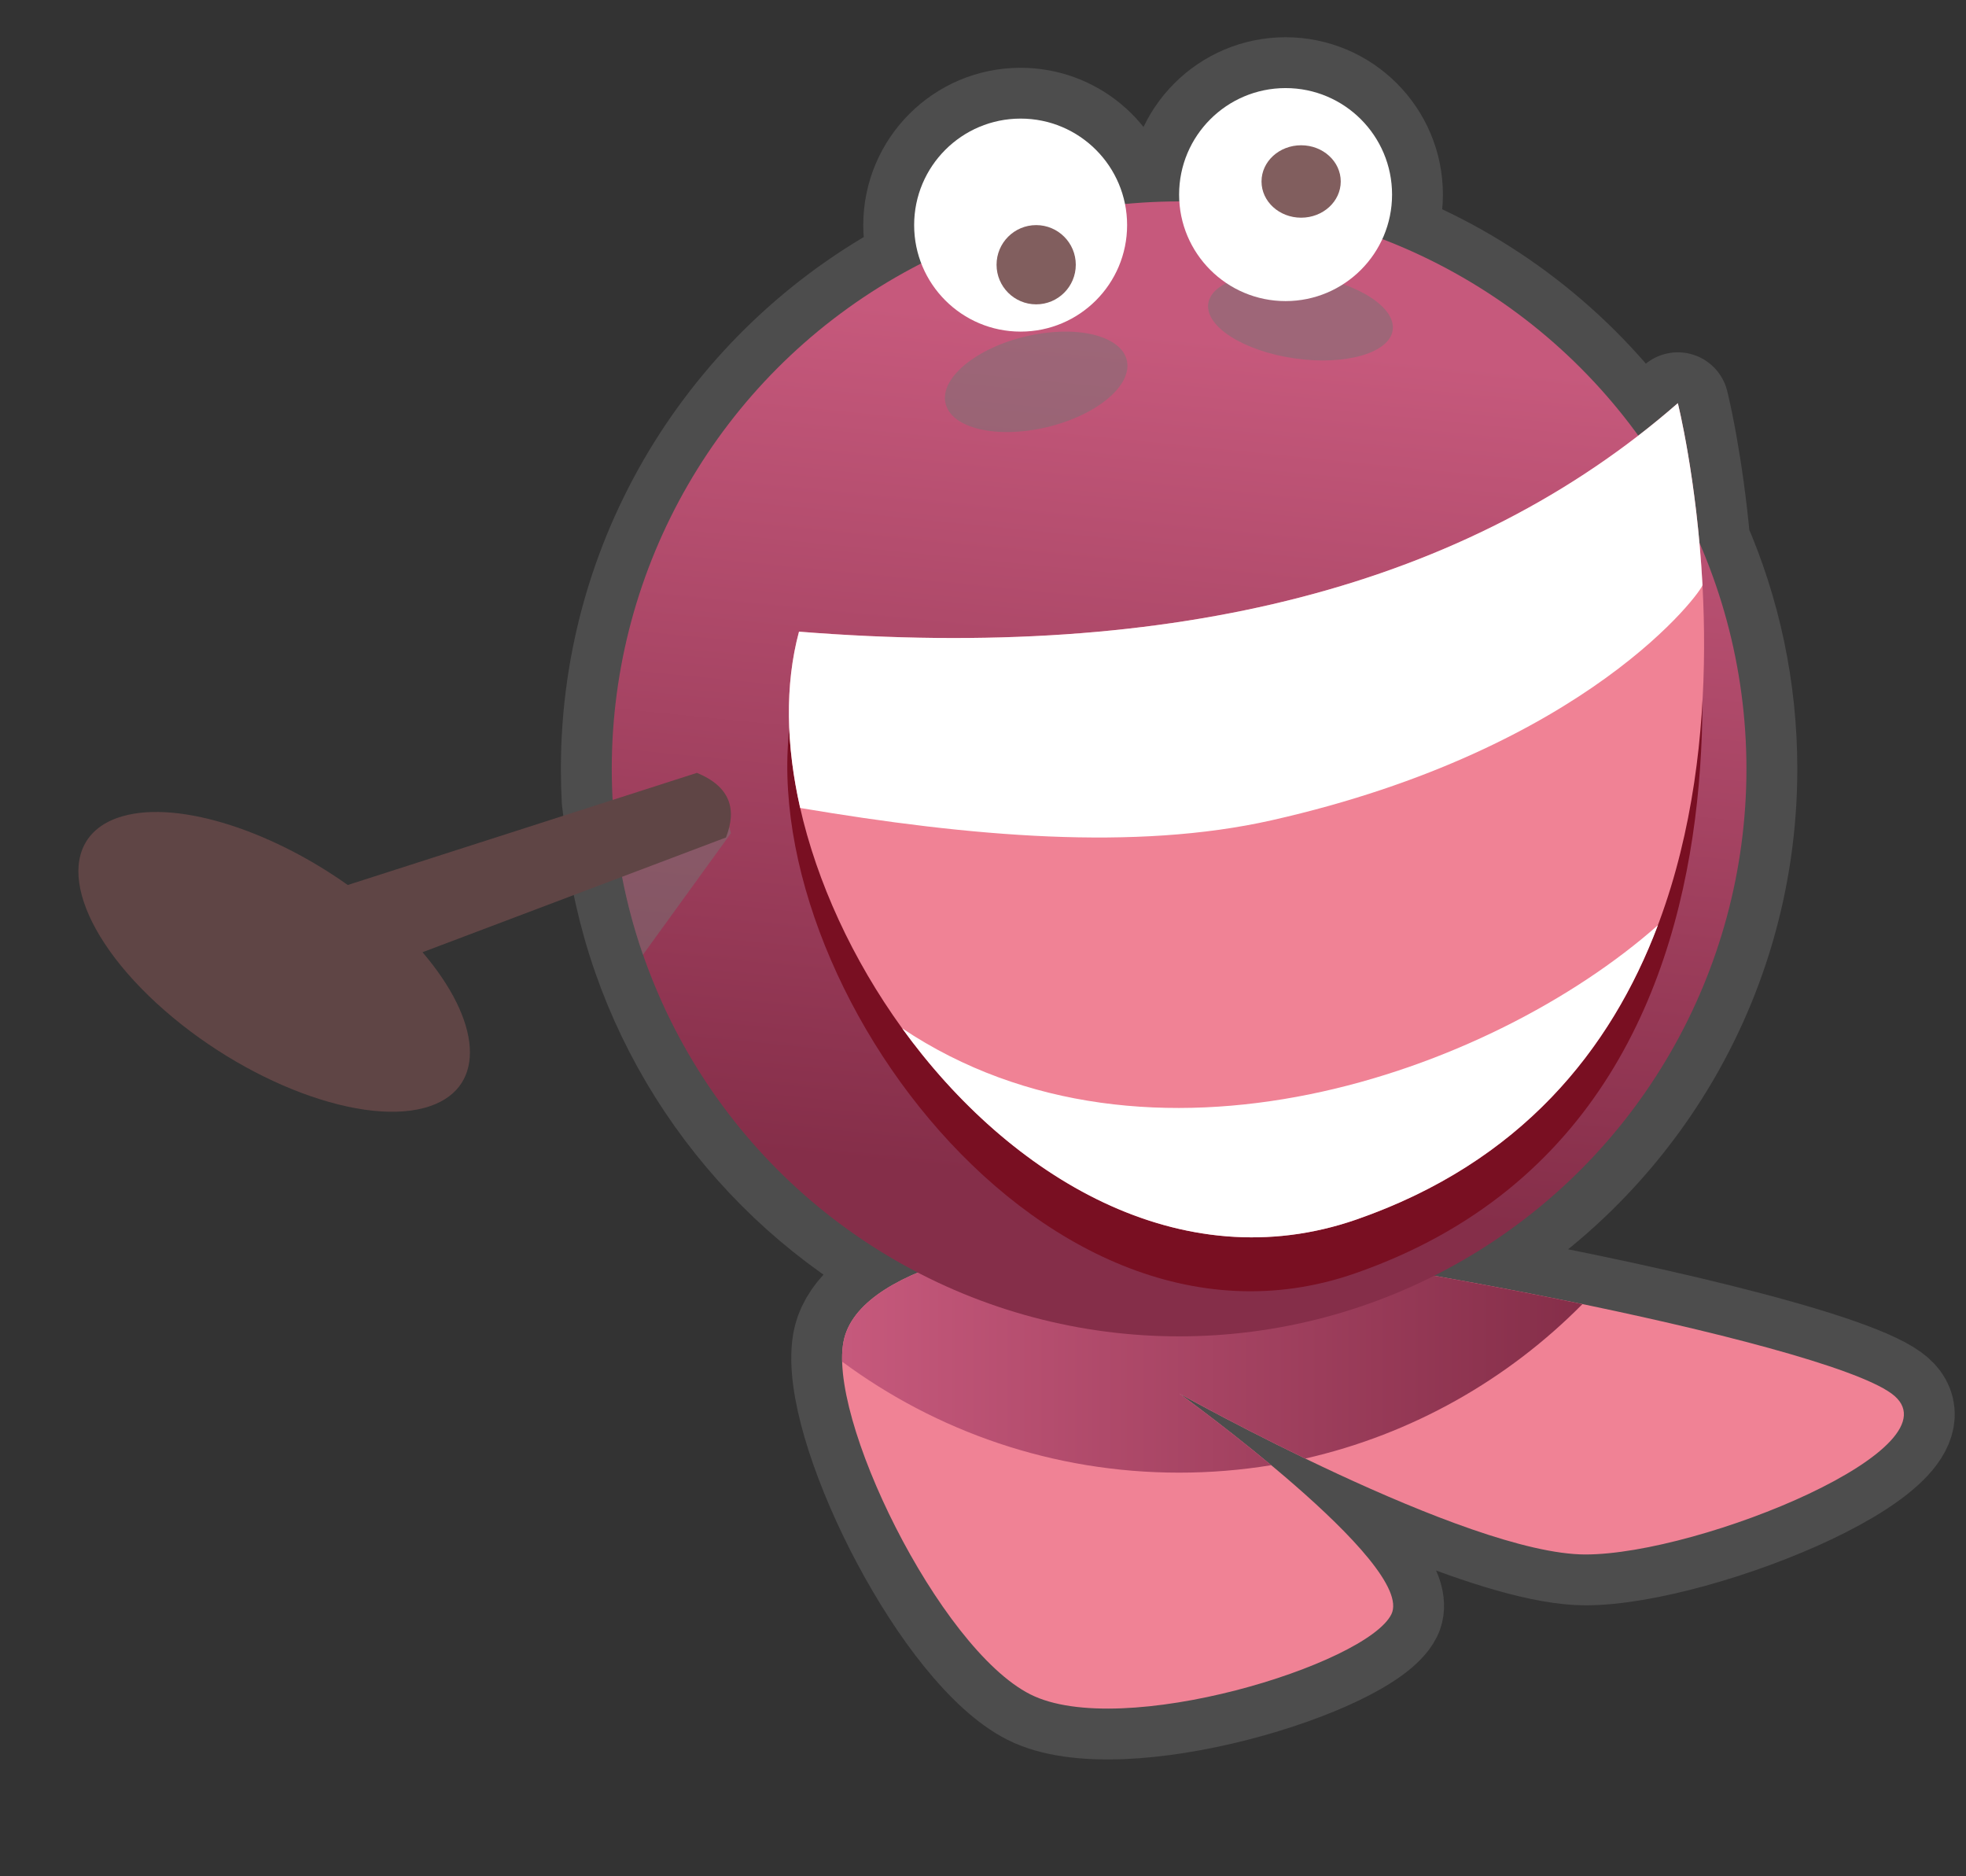 <?xml version="1.0" encoding="UTF-8" standalone="no"?><!DOCTYPE svg PUBLIC "-//W3C//DTD SVG 1.1//EN" "http://www.w3.org/Graphics/SVG/1.1/DTD/svg11.dtd"><svg width="100%" height="100%" viewBox="0 0 87 83" version="1.1" xmlns="http://www.w3.org/2000/svg" xmlns:xlink="http://www.w3.org/1999/xlink" xml:space="preserve" style="fill-rule:evenodd;clip-rule:evenodd;stroke-linecap:round;stroke-linejoin:round;stroke-miterlimit:1.414;"><rect x="0" y="0" width="87" height="83" fill="#333333" stroke="none"/><path d="M52.188,8.91c-0.007,-0.099 -0.01,-0.2 -0.01,-0.301c0,-2.601 2.111,-4.712 4.712,-4.712c2.6,0 4.712,2.111 4.712,4.712c0,0.7 -0.154,1.366 -0.428,1.963c4.566,1.755 8.491,4.807 11.323,8.703c0.598,-0.462 1.182,-0.941 1.751,-1.438l0.005,0.021l0.008,0.029l0.002,0.01l0.006,0.024l0.01,0.044l0.006,0.025l0.009,0.04l0.005,0.022l0.006,0.026l0.011,0.047l0.008,0.036l0.009,0.041l0.008,0.036c0.004,0.018 0.008,0.037 0.012,0.056l0.01,0.044l0.011,0.05l0.01,0.047c0.005,0.022 0.009,0.045 0.014,0.068l0.01,0.049l0.008,0.034l0.006,0.032l0.011,0.054l0.009,0.04l0.009,0.044l0.009,0.045l0.009,0.046l0.009,0.047l0.01,0.047c0.004,0.019 0.007,0.039 0.011,0.059l0.008,0.04l0.01,0.048c0.004,0.021 0.008,0.042 0.012,0.063l0.008,0.045l0.008,0.041l0.001,0.007c0.004,0.022 0.009,0.043 0.013,0.065l0.009,0.05l0.008,0.04l0.001,0.009c0.004,0.023 0.009,0.046 0.013,0.068l0.01,0.055l0.007,0.038l0.002,0.012c0.004,0.023 0.008,0.047 0.013,0.07l0.01,0.061l0.007,0.035l0.004,0.027c0.188,1.063 0.405,2.514 0.56,4.225c1.339,3.069 2.082,6.457 2.082,10.018c0,9.795 -5.623,18.288 -13.814,22.425c8.676,1.525 18.186,3.729 20.225,5.205c3.229,2.339 -8.438,7.126 -13.537,7.126c-3.669,0 -10.984,-3.476 -15.062,-5.572l-0.033,-0.017l-0.018,-0.009l-0.031,-0.016l-0.043,-0.023l-0.026,-0.013l-0.026,-0.013l-0.039,-0.021l-0.033,-0.016l-0.018,-0.01l-0.033,-0.017l-0.048,-0.025l-0.022,-0.011l-0.011,-0.006l-0.04,-0.02l-0.056,-0.03l-0.013,-0.007l-0.003,-0.001l-0.041,-0.021l-0.069,-0.036l-0.065,-0.034l-0.043,-0.023l-0.004,-0.002l-0.012,-0.006l-0.051,-0.026l-0.039,-0.021l-0.012,-0.006l-0.019,-0.01l-0.041,-0.022l-0.032,-0.017l-0.019,-0.01l-0.026,-0.013l-0.032,-0.017l-0.025,-0.013l-0.026,-0.014l-0.032,-0.017l-0.024,-0.012l-0.017,-0.009l-0.034,-0.018l-0.038,-0.02l-0.016,-0.008l-0.009,-0.006l-0.043,-0.022l-0.041,-0.022l-0.008,-0.004l-0.003,-0.002l-0.065,-0.034l-0.031,-0.016l-0.038,-0.021l-0.049,-0.026l-0.006,-0.003l-0.01,-0.005l-0.035,-0.019l-0.037,-0.019l-0.012,-0.007l-0.016,-0.008l-0.029,-0.016l-0.028,-0.015l-0.019,-0.01l-0.021,-0.011l-0.022,-0.012l-0.021,-0.011l-0.026,-0.014l-0.024,-0.013l-0.016,-0.009l-0.015,-0.007l-0.032,-0.018l-0.027,-0.014l-0.011,-0.006l-0.008,-0.004l-0.041,-0.023l-0.027,-0.014l-0.005,-0.003c-0.025,-0.013 -0.051,-0.027 -0.076,-0.04l-0.003,-0.002l-0.024,-0.013l-0.041,-0.023l-0.007,-0.003l-0.008,-0.004l-0.023,-0.013l-0.03,-0.016l-0.011,-0.006l-0.012,-0.006l-0.019,-0.011l-0.022,-0.012l-0.017,-0.009l-0.015,-0.008l-0.014,-0.008l-0.016,-0.008l-0.021,-0.012l-0.018,-0.009l-0.01,-0.006l-0.01,-0.006l-0.01,-0.005c-0.034,-0.019 -0.067,-0.037 -0.099,-0.054l-0.001,0l-0.002,-0.002l-0.052,-0.028l-0.036,-0.02l-0.007,-0.004l-0.004,-0.001l-0.007,-0.004l-0.025,-0.014l-0.05,-0.028l-0.011,-0.006l-0.009,-0.005l-0.023,-0.012l-0.03,-0.017l-0.015,-0.008l-0.012,-0.007l-0.015,-0.008l-0.019,-0.01l-0.017,-0.01l-0.011,-0.006l-0.009,-0.005l-0.01,-0.006l-0.017,-0.009l-0.009,-0.005l-0.004,-0.002c-0.022,-0.012 -0.033,-0.019 -0.033,-0.019c0,0 0.009,0.007 0.027,0.02l0.023,0.017l0.038,0.027l0.03,0.022l0.018,0.013l0.046,0.034l0.012,0.009l0.067,0.049l0.041,0.03l0.039,0.028c0.024,0.018 0.049,0.037 0.075,0.056l0.033,0.024l0.055,0.041l0.06,0.045l0.057,0.042l0.063,0.047l0.045,0.034l0.021,0.015l0.036,0.028l0.032,0.023l0.028,0.021l0.042,0.032l0.019,0.015l0.054,0.04l0.075,0.057l0.066,0.049l0.012,0.009l0.056,0.043l0.023,0.018l0.047,0.035l0.035,0.027l0.036,0.027l0.023,0.017l0.025,0.02l0.025,0.019l0.03,0.023l0.031,0.023l0.014,0.011l0.074,0.056l0.089,0.069l0.036,0.027l0.032,0.025l0.024,0.019l0.03,0.023l0.026,0.02l0.015,0.012l0.022,0.016l0.025,0.02l0.019,0.015l0.022,0.017l0.029,0.022l0.032,0.025l0.028,0.021l0.037,0.029l0.018,0.014l0.034,0.026l0.046,0.036l0.091,0.072c3.011,2.353 7.978,6.556 7.206,8.117c-1.098,2.219 -11.943,5.58 -15.978,3.544c-3.818,-1.927 -8.558,-11.304 -8.321,-15.16l0,-0.001l0,-0.001l0,-0.009l0.001,-0.007l0,0l0,-0.002l0.001,-0.014l0.001,-0.014l0,-0.003l0,-0.001l0.001,-0.006l0,-0.007l0.001,-0.003l0,-0.004l0.001,-0.009l0.001,-0.014l0,-0.006l0,0l0.001,-0.004l0,-0.007l0.001,-0.005l0,-0.004l0.001,-0.007l0,-0.004l0,-0.001l0.001,-0.011l0.001,-0.007l0.001,-0.007l0,-0.007l0.001,-0.004l0,-0.005l0.001,-0.004l0,-0.003l0.001,-0.01l0.001,-0.005l0,-0.004l0.002,-0.013l0,-0.003l0,-0.003l0.001,-0.005l0.001,-0.005l0,-0.007l0.001,-0.006l0,-0.002c0.001,-0.006 0.002,-0.012 0.003,-0.018l0,-0.002l0.001,-0.004l0.001,-0.008l0,-0.006l0.001,-0.004l0,-0.003c0.001,-0.006 0.002,-0.012 0.003,-0.018l0,-0.001l0.001,-0.003l0.001,-0.011l0.001,-0.005l0,-0.003l0.001,-0.003l0.001,-0.005l0.001,-0.011l0.001,-0.002l0,-0.001c0.001,-0.006 0.002,-0.013 0.003,-0.019l0,-0.002l0.001,-0.003l0.001,-0.007l0.001,-0.008l0.001,-0.003l0,-0.002c0.001,-0.006 0.002,-0.012 0.004,-0.018l0,-0.002l0,-0.003l0.002,-0.009l0.001,-0.006l0.001,-0.003l0,-0.002c0.001,-0.006 0.003,-0.012 0.004,-0.018l0,-0.001l0,-0.001l0.003,-0.013l0,-0.004l0.001,-0.002l0.001,-0.003l0.001,-0.005l0.002,-0.011l0,-0.002l0,-0.001c0.002,-0.006 0.003,-0.012 0.004,-0.018l0.001,-0.001l0,-0.003l0.002,-0.007l0.002,-0.008l0,-0.003l0.001,-0.001c0.001,-0.006 0.002,-0.012 0.004,-0.018l0,-0.001l0.001,-0.002l0.002,-0.01l0.001,-0.005l0.001,-0.003l0.001,-0.002c0.001,-0.006 0.002,-0.012 0.004,-0.018c0.316,-1.23 1.564,-2.19 3.25,-2.9c-6.687,-3.481 -11.615,-9.883 -13.086,-17.51l-0.417,-3.401c-0.025,-0.455 -0.037,-0.913 -0.037,-1.374c0,-9.749 5.568,-18.207 13.695,-22.366c-0.203,-0.525 -0.314,-1.096 -0.314,-1.692c0,-2.6 2.111,-4.712 4.712,-4.712c2.28,0 4.184,1.623 4.619,3.776c0.788,-0.075 1.587,-0.113 2.394,-0.113l0.01,0Z" style="fill:none;stroke-width:4.5px;stroke:#606060;stroke-opacity:0.576;"/><g><path d="M37.362,59.202c-0.866,3.37 4.197,13.724 8.232,15.76c4.035,2.036 14.88,-1.325 15.978,-3.544c1.097,-2.219 -9.394,-9.771 -9.394,-9.771c0,0 12.728,7.126 17.981,7.126c5.099,0 16.766,-4.787 13.537,-7.126c-3.228,-2.338 -25.184,-6.497 -32.907,-6.904c-4.709,-0.249 -12.561,1.09 -13.427,4.459Z" style="fill:#f08295;"/><path d="M37.266,60.241c-0.01,-0.393 0.02,-0.743 0.096,-1.039c0.866,-3.369 8.718,-4.708 13.427,-4.459c4.069,0.215 12.088,1.47 19.238,2.953c-3.301,3.338 -7.53,5.756 -12.267,6.833c-3.163,-1.528 -5.582,-2.882 -5.582,-2.882c0,0 1.948,1.402 4.077,3.176c-1.327,0.217 -2.689,0.33 -4.077,0.33c-5.582,0 -10.741,-1.826 -14.912,-4.912Z" style="fill:url(#_Linear1);"/></g><g><circle cx="52.178" cy="34.017" r="25.106" style="fill:url(#_Linear2);"/><path d="M35.287,30.332c-3.104,11.535 10.452,30.947 24.667,26.008c21.417,-7.441 14.224,-36.118 14.224,-36.118c-9.28,8.1 -22.272,11.433 -38.891,10.11Z" style="fill:#790f22;"/><path d="M35.358,27.946c-3.104,11.535 10.452,30.947 24.666,26.008c21.418,-7.441 14.224,-36.117 14.224,-36.117c-9.279,8.1 -22.271,11.433 -38.89,10.109Z" style="fill:#f08295;"/><path d="M35.41,35.746c-0.625,-2.746 -0.688,-5.438 -0.052,-7.8c16.619,1.324 29.611,-2.009 38.89,-10.109c0,0 0.839,3.344 1.091,8.045c0.012,0.22 -5.014,7.238 -19.063,10.408c-6.041,1.363 -13.338,0.726 -20.866,-0.544Z" style="fill:#fff;"/><path d="M73.366,40.934c-2.072,5.488 -6.047,10.486 -13.342,13.02c-7.767,2.699 -15.338,-1.873 -20.101,-8.458c10.913,7.294 25.997,2.015 33.443,-4.562Z" style="fill:#fff;"/><path d="M45.375,14.888c2.213,-0.529 4.224,-0.059 4.489,1.048c0.264,1.106 -1.319,2.434 -3.532,2.962c-2.214,0.529 -4.225,0.059 -4.489,-1.048c-0.264,-1.106 1.318,-2.434 3.532,-2.962Z" style="fill:#747474;fill-opacity:0.49;"/><path d="M57.814,12.181c2.252,0.325 3.962,1.412 3.816,2.426c-0.147,1.014 -2.094,1.573 -4.346,1.248c-2.252,-0.324 -3.962,-1.411 -3.816,-2.425c0.146,-1.014 2.093,-1.574 4.346,-1.249Z" style="fill:#747474;fill-opacity:0.49;"/><path d="M27.394,38.046l2.304,-2.863c1.552,-0.298 2.365,0.351 2.646,1.682l-3.892,5.375c-0.469,-1.35 -0.825,-2.751 -1.058,-4.194Z" style="fill:#747474;fill-opacity:0.49;"/><path d="M18.697,42.129c2.604,3.045 2.853,5.926 0.36,6.8c-2.874,1.009 -8.31,-1.029 -12.132,-4.547c-3.822,-3.518 -4.592,-7.192 -1.718,-8.201c2.413,-0.846 6.63,0.453 10.182,2.973l15.453,-4.961c1.46,0.605 1.781,1.595 1.283,2.86l-13.428,5.076Z" style="fill:#5f4545;"/></g><g><circle cx="45.165" cy="9.959" r="4.712" style="fill:#fff;"/><circle cx="45.853" cy="11.712" r="1.753" style="fill:#815e5e;"/><circle cx="56.89" cy="8.609" r="4.712" style="fill:#fff;"/><ellipse cx="57.578" cy="8.029" rx="1.753" ry="1.602" style="fill:#815e5e;"/></g><defs><linearGradient id="_Linear1" x1="0" y1="0" x2="1" y2="0" gradientUnits="userSpaceOnUse" gradientTransform="matrix(32.763,0,0,10.439,37.264,59.933)"><stop offset="0%" style="stop-color:#c6597c;stop-opacity:1"/><stop offset="100%" style="stop-color:#852e49;stop-opacity:1"/></linearGradient><linearGradient id="_Linear2" x1="0" y1="0" x2="1" y2="0" gradientUnits="userSpaceOnUse" gradientTransform="matrix(-3.574,37.654,-37.654,-3.574,47.575,14.4)"><stop offset="0%" style="stop-color:#c6597c;stop-opacity:1"/><stop offset="100%" style="stop-color:#852e49;stop-opacity:1"/></linearGradient></defs></svg>